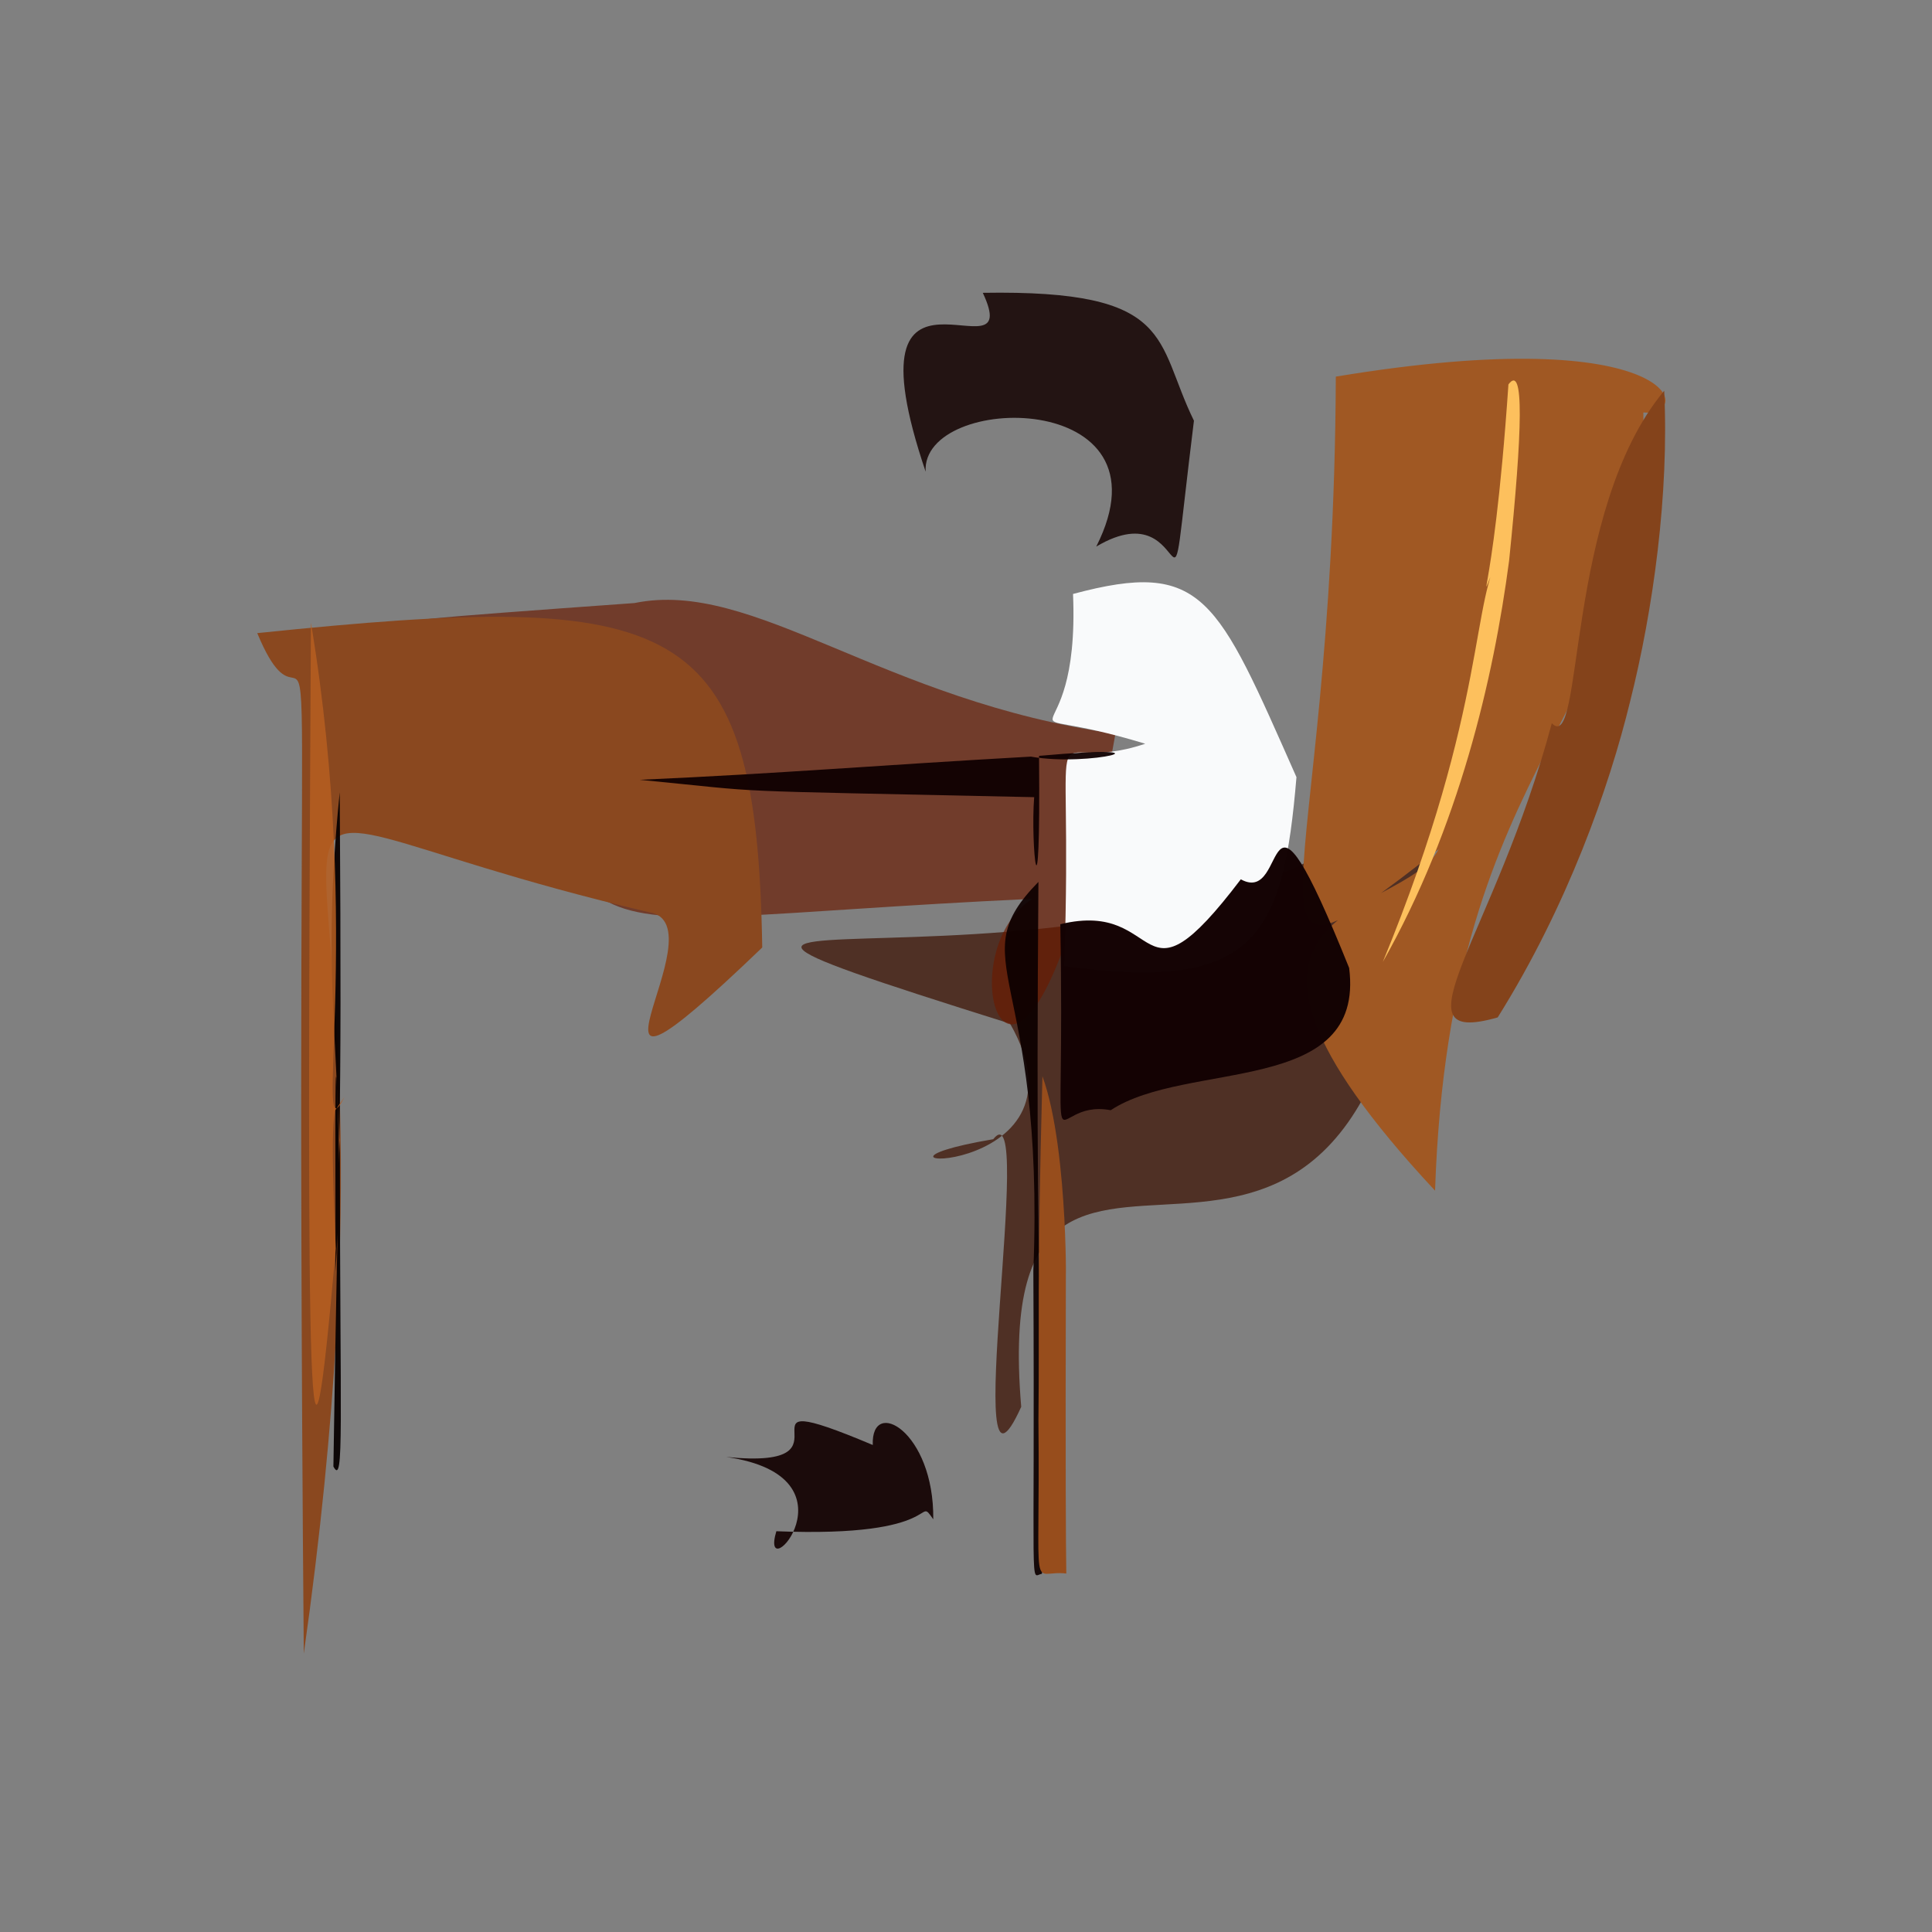 <?xml version="1.0" ?>
<svg xmlns="http://www.w3.org/2000/svg" version="1.1" width="512" height="512">
  <rect width="100%" height="100%" fill="#808080" stroke="none"/>
  <defs/>
  <g>
    <path d="M 378.506 204.558 C 371.318 401.638 260.736 255.35 270.632 372.818 C 253.868 409.953 274.736 287.213 263.216 301.9 C 215.777 309.984 291.974 313.857 267.677 271.273 C 117.195 223.994 314.716 279.49 378.506 204.558" stroke-width="0.0" fill="rgb(63, 21, 6)" opacity="0.742" stroke="rgb(211, 238, 65)" stroke-opacity="0.325" stroke-linecap="round" stroke-linejoin="round"/>
    <path d="M 295.602 194.444 C 272.819 324.439 248.194 254.127 273.659 238.191 C 130.595 244.903 167.775 258.396 120.778 164.352 C 104.399 164.632 107.529 164.161 168.151 159.814 C 199.806 153.288 233.669 185.815 295.602 194.444" stroke-width="0.0" fill="rgb(106, 27, 0)" opacity="0.661" stroke="rgb(116, 62, 228)" stroke-opacity="0.991" stroke-linecap="round" stroke-linejoin="round"/>
    <path d="M 202.002 251.096 C 142.907 307.849 192.488 244.586 171.838 241.71 C 29.53 208.368 116.919 181.324 80.506 438.236 C 77.615 92.229 86.018 210.845 68.174 167.784 C 180.158 156.218 200.56 162.824 202.002 251.096" stroke-width="0.0" fill="rgb(138, 72, 31)" opacity="1.0" stroke="rgb(160, 8, 172)" stroke-opacity="0.885" stroke-linecap="round" stroke-linejoin="round"/>
    <path d="M 343.577 205.957 C 340.075 247.481 333.284 263.26 282.034 256.012 C 284.622 178.499 274.93 206.71 303.504 197.097 C 261.743 184.439 286.339 204.39 284.364 157.405 C 318.997 148.131 322.476 158.339 343.577 205.957" stroke-width="0.0" fill="rgb(249, 250, 251)" opacity="1.0" stroke="rgb(168, 8, 27)" stroke-opacity="0.433" stroke-linecap="round" stroke-linejoin="round"/>
    <path d="M 435.502 109.299 C 437.105 190.985 384.303 196.867 380.306 315.54 C 308.395 238.469 371.558 243.598 381.263 225.05 C 322.25 271.155 353.477 241.142 354.004 99.807 C 445.292 84.688 449.135 110.762 435.502 109.299" stroke-width="0.0" fill="rgb(160, 88, 35)" opacity="1.0" stroke="rgb(140, 33, 220)" stroke-opacity="0.373" stroke-linecap="round" stroke-linejoin="round"/>
    <path d="M 357.539 256.517 C 361.846 290.6 314.536 280.895 294.351 294.218 C 276.306 290.802 282.354 319.1 280.991 244.927 C 309.009 238.122 300.72 270.03 328.829 233.029 C 342.036 240.323 333.61 197.077 357.539 256.517" stroke-width="0.0" fill="rgb(20, 3, 4)" opacity="0.989" stroke="rgb(205, 43, 140)" stroke-opacity="0.246" stroke-linecap="round" stroke-linejoin="round"/>
    <path d="M 431.959 186.051 C 426.439 208.639 415.43 240.026 396.907 269.624 C 368.433 277.768 396.11 248.199 411.246 191.67 C 419.794 200.487 414.529 135.342 441.027 103.555 C 442.353 130.804 438.161 161.474 431.959 186.051" stroke-width="0.0" fill="rgb(132, 67, 27)" opacity="1.0" stroke="rgb(22, 150, 163)" stroke-opacity="0.201" stroke-linecap="round" stroke-linejoin="round"/>
    <path d="M 316.405 111.487 C 308.11 178.632 317.682 128.698 290.516 144.849 C 311.819 102.851 244.033 103.909 245.304 124.992 C 223 59.119 272.241 102.693 260.451 77.601 C 311.685 76.75 305.958 90.202 316.405 111.487" stroke-width="0.0" fill="rgb(27, 10, 9)" opacity="0.916" stroke="rgb(135, 28, 40)" stroke-opacity="0.826" stroke-linecap="round" stroke-linejoin="round"/>
    <path d="M 247.324 402.627 C 242.596 395.892 250.962 407.601 205.741 405.792 C 200.942 421.806 228.96 391.364 192.449 386.109 C 229.899 389.892 190.281 365.657 231.293 382.938 C 230.806 370.045 247.585 379.3 247.324 402.627" stroke-width="0.0" fill="rgb(27, 11, 11)" opacity="1.0" stroke="rgb(246, 198, 79)" stroke-opacity="0.952" stroke-linecap="round" stroke-linejoin="round"/>
    <path d="M 279.563 372.541 C 281.103 366.578 285.104 369.414 276.106 417.075 C 272.811 417.627 274.296 425.312 273.85 336.739 C 276.993 257.191 254.4 254.923 275.196 233.709 C 274.114 372.232 277.159 373.574 279.563 372.541" stroke-width="0.0" fill="rgb(13, 0, 1)" opacity="0.931" stroke="rgb(54, 243, 100)" stroke-opacity="0.867" stroke-linecap="round" stroke-linejoin="round"/>
    <path d="M 282.469 334.675 C 282.33 392.433 282.464 408.893 282.583 417.003 C 272.845 415.849 275.69 425.538 275.197 376.372 C 275.494 349.876 274.772 341.789 276.253 285.218 C 283.577 305.181 282.346 349.093 282.469 334.675" stroke-width="0.0" fill="rgb(151, 77, 28)" opacity="1.0" stroke="rgb(180, 191, 39)" stroke-opacity="0.673" stroke-linecap="round" stroke-linejoin="round"/>
    <path d="M 399.93 148.588 C 395.786 180.028 386.585 219.291 366.458 254.927 C 394.681 186.336 389.679 157.521 398.101 146.362 C 389.899 161.584 395.521 164.116 399.75 101.869 C 403.945 96.264 403.503 113.59 399.93 148.588" stroke-width="0.0" fill="rgb(254, 194, 94)" opacity="0.981" stroke="rgb(236, 241, 248)" stroke-opacity="0.947" stroke-linecap="round" stroke-linejoin="round"/>
    <path d="M 275.356 200.31 C 275.811 249.652 273.052 223.835 274.068 211.26 C 185.785 209.343 206.212 210.213 169.528 206.657 C 207.643 204.947 232.013 202.822 273.192 200.508 C 288.666 203.326 313.401 196.901 275.356 200.31" stroke-width="0.0" fill="rgb(16, 0, 2)" opacity="0.953" stroke="rgb(203, 199, 104)" stroke-opacity="0.725" stroke-linecap="round" stroke-linejoin="round"/>
    <path d="M 88.92 337.019 C 88.79 271.201 88.856 277.133 90.079 305.613 C 90.081 377.575 91.293 394.145 88.355 388.64 C 89.755 293.578 90.682 308.088 90.031 209.962 C 84.205 267.5 92.422 280.946 88.92 337.019" stroke-width="0.0" fill="rgb(7, 0, 0)" opacity="0.944" stroke="rgb(184, 177, 202)" stroke-opacity="0.529" stroke-linecap="round" stroke-linejoin="round"/>
    <path d="M 88.773 293.709 C 86.509 297.721 84.596 300.3 91.276 290.737 C 82.58 307.882 96.375 249.019 82.399 165.004 C 81.199 381.241 81.789 412.603 88.983 330.883 C 87.426 296.725 88.655 296.914 88.773 293.709" stroke-width="0.0" fill="rgb(183, 94, 33)" opacity="0.859" stroke="rgb(89, 195, 233)" stroke-opacity="0.905" stroke-linecap="round" stroke-linejoin="round"/>
  </g>
</svg>
